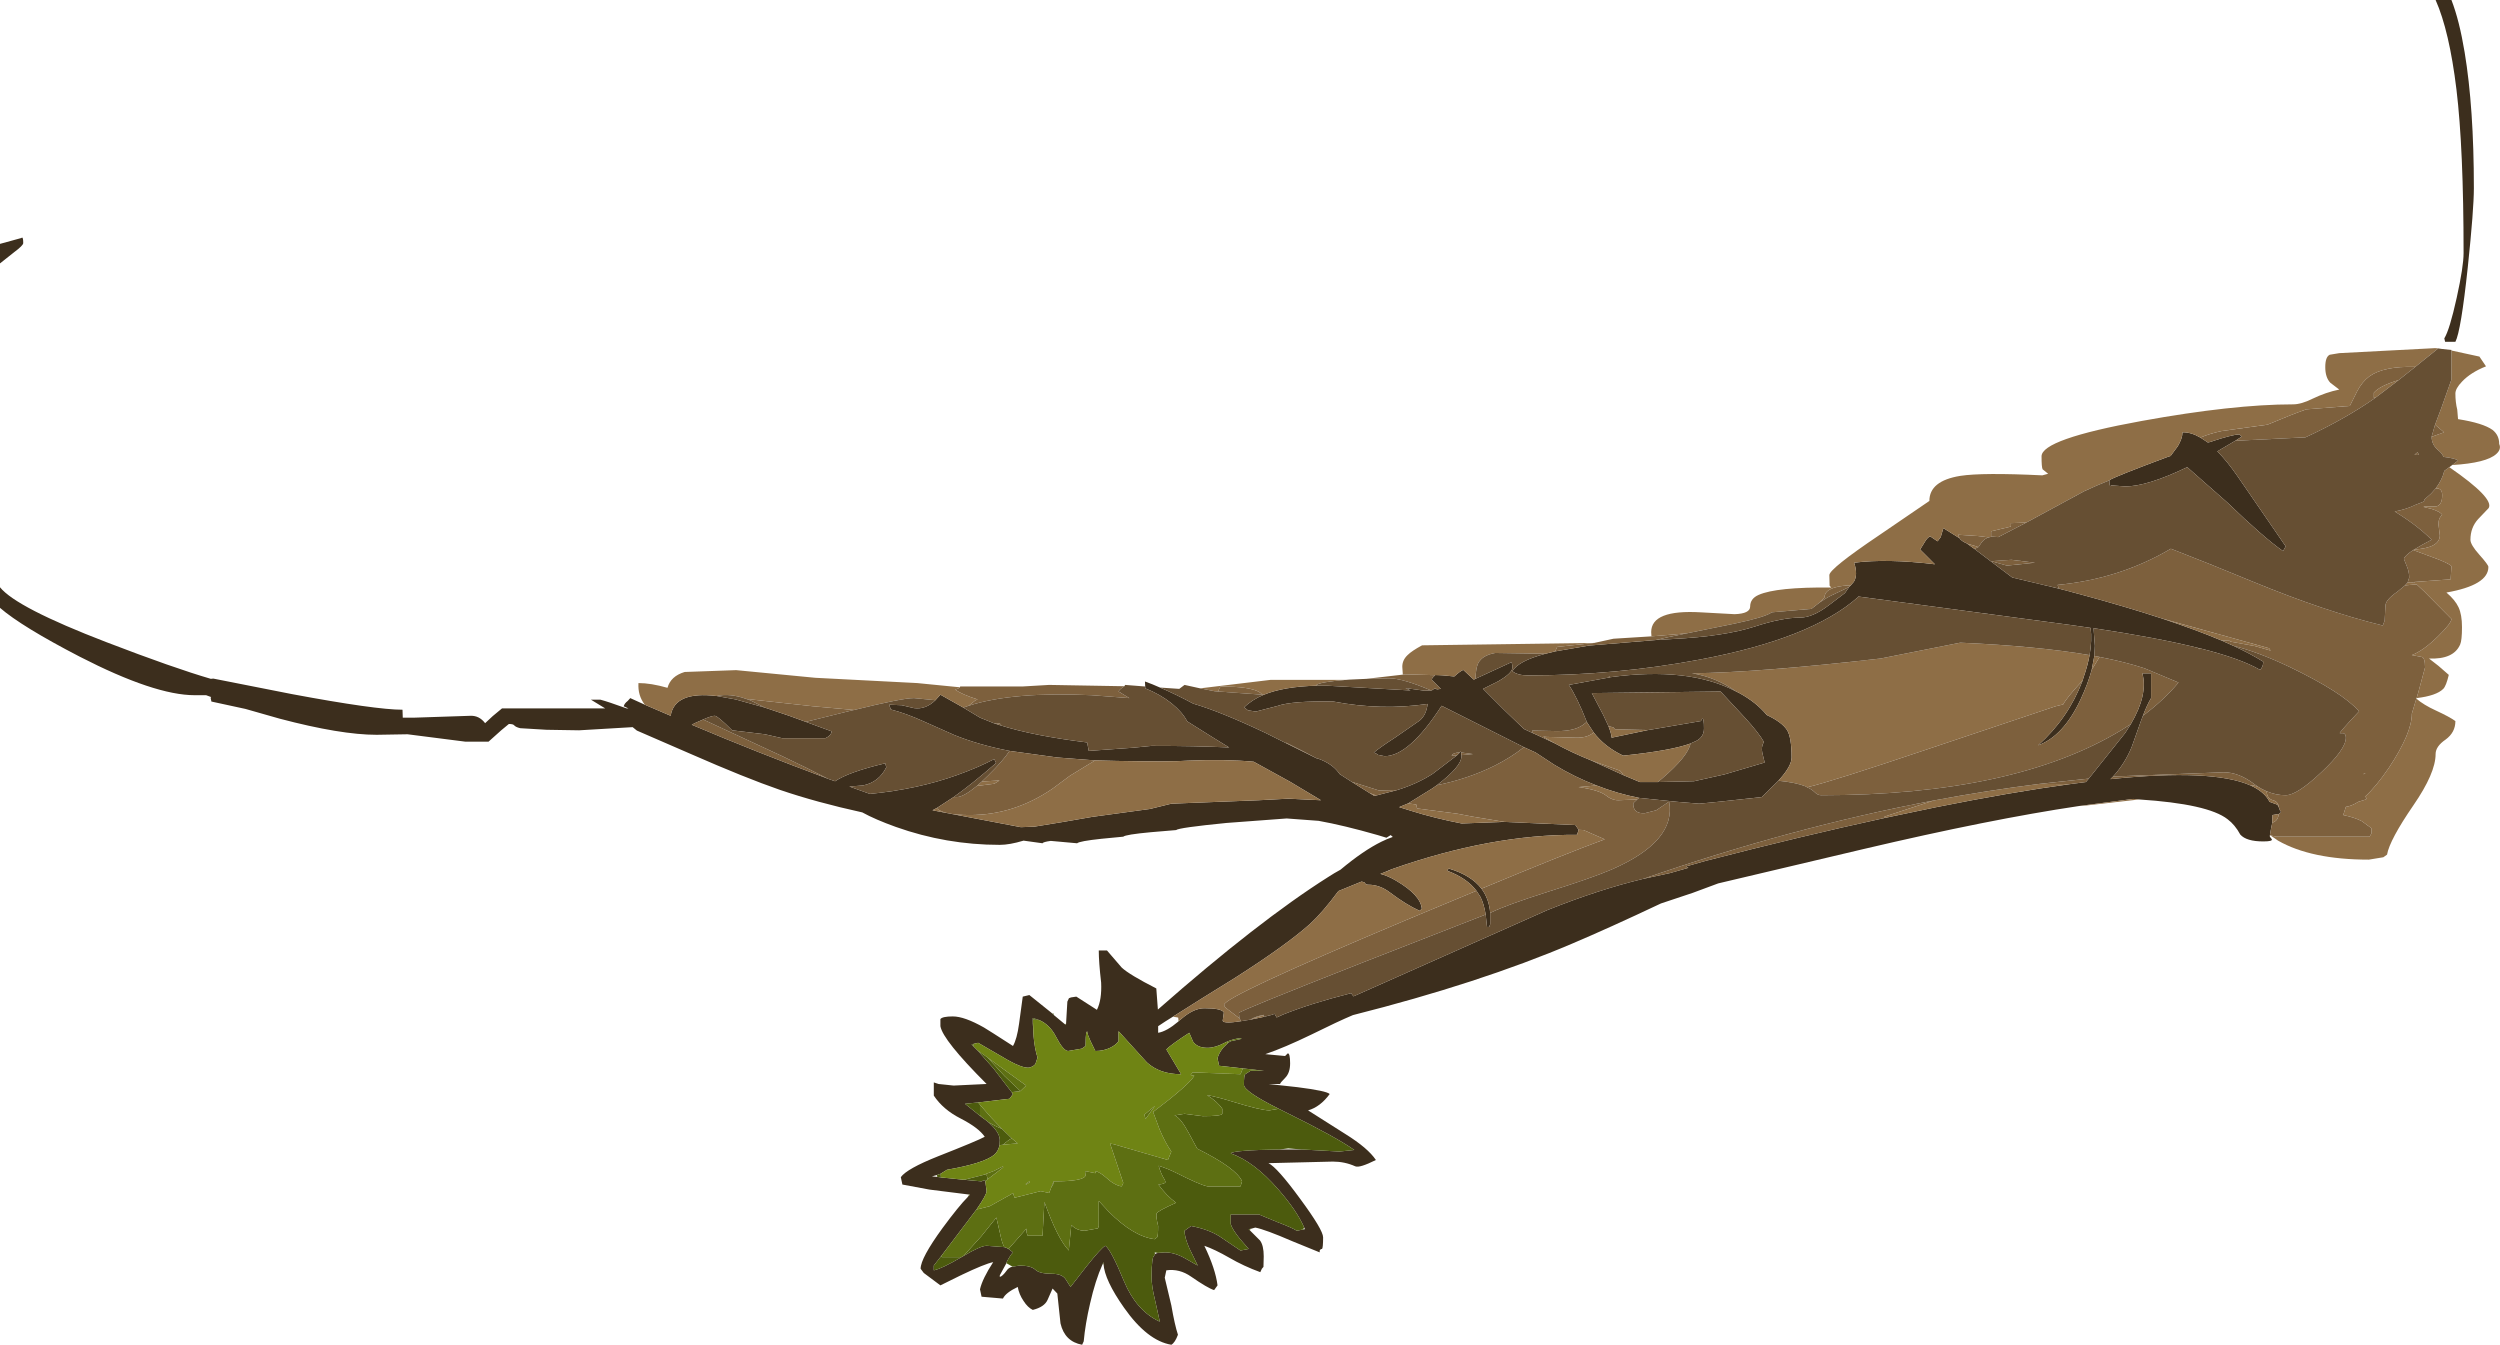 <?xml version="1.0" encoding="UTF-8" standalone="no"?>
<svg xmlns:ffdec="https://www.free-decompiler.com/flash" xmlns:xlink="http://www.w3.org/1999/xlink" ffdec:objectType="frame" height="254.75px" width="473.6px" xmlns="http://www.w3.org/2000/svg">
  <g transform="matrix(1.0, 0.0, 0.0, 1.0, 0.0, 0.0)">
    <use ffdec:characterId="1082" height="254.75" transform="matrix(1.0, 0.0, 0.0, 1.0, 0.0, 0.0)" width="473.6" xlink:href="#shape0"/>
  </g>
  <defs>
    <g id="shape0" transform="matrix(1.0, 0.0, 0.0, 1.0, 0.0, 0.0)">
      <path d="M464.4 0.0 Q465.9 3.85 466.9 9.9 468.65 20.45 468.65 35.65 468.65 39.65 467.5 50.6 466.2 62.75 465.15 64.75 L463.2 64.75 463.05 64.1 Q464.05 62.5 465.4 56.4 466.7 50.5 466.7 47.95 466.7 28.15 465.35 16.95 464.0 5.85 461.4 0.0 L464.4 0.0 M430.0 158.25 L430.0 158.5 430.35 158.95 Q430.65 159.4 428.75 159.4 425.55 159.4 424.4 158.1 423.4 156.25 422.0 155.2 418.3 152.3 405.25 151.45 L404.1 151.35 393.8 152.7 Q377.0 155.2 353.0 160.85 L325.5 167.35 320.65 169.15 314.65 171.15 Q304.7 175.85 297.85 178.75 280.25 186.25 256.3 192.3 253.55 193.45 248.4 196.0 243.35 198.45 239.7 199.7 L243.45 200.05 243.95 199.55 Q244.4 199.5 244.4 201.45 244.4 203.25 243.45 204.2 242.5 205.15 242.5 205.35 L240.3 205.35 245.75 205.95 Q251.3 206.65 251.9 207.25 250.1 209.7 247.8 210.35 L254.9 214.85 Q259.15 217.5 260.65 219.75 257.55 221.3 256.75 220.95 254.75 220.05 252.5 220.05 L240.3 220.35 Q241.95 221.15 246.3 227.1 250.65 233.0 250.65 234.4 250.65 236.35 250.45 236.6 250.15 236.6 250.0 236.9 L250.0 237.25 244.85 235.15 Q239.65 232.9 237.8 232.55 L237.1 232.75 236.55 232.85 236.85 233.15 238.7 235.0 Q239.4 235.95 239.4 238.0 L239.35 240.0 239.05 240.35 238.75 241.0 Q235.6 239.85 232.85 238.25 230.15 236.7 228.15 236.0 230.25 240.35 230.65 243.5 L230.0 244.4 Q228.75 244.0 225.65 241.85 223.45 240.3 220.95 240.65 L220.65 242.05 221.9 247.3 Q222.55 251.05 223.15 252.85 222.6 254.35 221.9 254.75 217.35 254.0 212.95 247.75 209.25 242.5 209.05 239.45 L209.05 239.1 208.85 239.55 Q207.5 242.55 206.5 246.95 205.6 250.8 205.3 254.1 L205.0 254.75 Q201.7 254.15 200.9 250.7 L200.3 245.05 199.4 244.1 198.45 246.25 Q197.85 247.6 195.65 248.15 194.7 247.7 193.9 246.45 193.05 245.2 192.8 243.8 190.5 244.9 190.0 246.0 L185.95 245.65 185.65 244.25 Q186.1 242.25 188.15 239.1 186.6 239.4 182.1 241.55 L182.0 241.6 178.15 243.5 175.0 241.15 174.4 240.35 Q174.4 238.35 178.55 232.65 181.65 228.45 183.3 226.8 L183.45 226.6 183.75 226.3 183.6 226.3 176.05 225.35 170.95 224.4 170.65 223.0 Q171.8 221.4 177.7 219.05 185.2 216.1 186.55 215.35 185.4 213.65 182.0 211.9 178.65 210.2 176.9 207.55 L176.9 205.05 177.8 205.35 180.65 205.65 186.9 205.35 Q178.6 197.05 178.15 194.4 L178.15 193.05 Q178.55 192.55 180.5 192.55 182.7 192.55 186.4 194.65 187.25 195.15 191.9 198.15 192.65 196.85 193.05 193.95 L193.75 188.8 195.0 188.5 199.05 191.75 199.35 192.0 199.65 192.3 201.7 194.0 201.9 194.1 201.95 194.0 202.2 189.75 202.5 189.1 202.9 188.95 203.9 188.8 207.8 191.3 Q208.75 189.4 208.6 186.15 208.15 182.25 208.15 180.05 L209.7 180.05 212.5 183.3 Q213.95 184.65 219.05 187.25 L219.35 191.25 Q238.4 174.5 251.6 166.15 252.75 165.4 253.95 164.75 258.25 161.15 261.7 159.45 262.7 158.95 263.85 158.55 L263.45 158.2 262.65 158.7 261.0 158.2 Q254.55 156.35 249.8 155.5 L243.75 155.05 232.35 155.9 Q223.25 156.8 222.8 157.25 L218.05 157.65 Q213.2 158.1 212.8 158.5 L208.65 158.9 Q204.45 159.35 204.05 159.75 L199.05 159.3 Q197.6 159.5 197.5 159.75 L193.9 159.25 Q191.25 160.05 189.4 160.05 179.25 160.05 169.7 156.65 165.8 155.25 163.35 153.9 154.7 152.0 147.8 149.65 141.15 147.35 130.9 142.85 L120.65 138.4 119.85 137.75 109.7 138.35 103.55 138.25 98.55 137.95 Q97.7 137.75 97.4 137.4 97.2 137.15 96.4 137.15 L94.95 138.35 92.55 140.5 88.15 140.5 77.2 139.1 71.35 139.2 Q64.55 139.2 53.0 136.15 L46.5 134.3 40.05 132.9 39.9 132.2 40.0 132.05 39.05 131.7 36.9 131.7 Q29.3 131.7 15.1 124.4 4.1 118.7 0.0 115.15 L0.0 111.25 Q3.1 115.1 20.15 121.65 32.9 126.55 39.95 128.6 L40.4 128.55 55.35 131.5 Q71.15 134.45 76.25 134.45 L76.3 135.95 77.05 135.95 78.6 135.95 89.15 135.6 Q90.8 135.55 91.9 137.0 L93.35 135.65 95.1 134.2 114.65 134.2 111.95 132.55 113.75 132.55 Q115.1 132.9 118.7 134.2 L119.05 134.2 118.15 133.8 Q118.3 133.25 118.9 132.8 L119.4 132.25 122.15 133.5 127.05 135.6 Q127.8 130.9 135.75 131.85 L139.35 132.5 144.9 134.05 149.5 135.6 152.65 136.75 157.55 138.55 Q157.45 139.35 156.35 139.85 L148.2 139.85 144.9 139.1 138.7 138.35 Q135.95 135.6 135.4 135.6 134.8 135.6 133.2 136.3 L131.6 137.0 131.05 137.3 Q143.6 142.6 156.4 147.35 L156.75 147.5 158.2 148.0 Q160.75 146.25 167.7 144.6 L167.9 145.35 Q166.5 148.2 163.45 148.8 L160.9 149.0 164.8 150.4 Q173.9 149.5 181.25 146.85 185.2 145.45 188.35 143.8 L188.7 144.55 Q184.05 148.6 180.65 151.0 L177.5 153.05 176.65 153.5 193.4 156.7 195.95 156.6 201.45 155.7 206.9 154.75 217.85 153.25 221.9 152.25 238.4 151.6 244.05 151.3 250.25 151.6 244.4 148.1 237.5 144.3 Q232.1 143.8 225.0 144.1 221.9 144.35 211.5 144.15 L207.45 144.05 200.3 143.5 191.25 142.25 Q185.35 141.1 180.8 139.25 L174.95 136.65 Q171.65 135.15 168.75 134.4 L168.45 133.5 170.85 133.6 173.15 134.15 Q175.35 134.45 177.2 132.65 L178.15 131.6 182.5 134.05 185.65 135.95 188.25 137.0 189.5 137.4 Q195.8 139.4 205.95 140.65 L206.25 142.25 214.65 141.65 218.15 141.3 Q226.55 141.3 232.85 141.6 L229.6 139.6 224.9 136.65 Q224.0 134.9 221.95 133.25 219.75 131.5 216.95 130.4 L216.95 130.05 216.9 129.1 Q218.3 129.6 219.75 130.25 222.8 131.55 226.05 133.3 231.2 134.8 239.75 138.85 L243.55 140.75 249.3 143.6 249.4 143.65 249.8 143.75 Q252.25 144.65 253.5 146.25 L253.8 146.65 256.05 148.1 257.8 149.2 259.4 150.2 260.3 150.75 260.7 150.7 264.75 149.65 Q268.55 148.45 271.4 146.6 L276.0 143.1 276.5 142.6 276.55 142.55 276.7 142.35 276.8 142.55 276.85 143.05 276.85 143.3 Q276.85 145.2 272.2 148.75 L271.35 149.35 266.75 152.2 265.05 152.9 267.3 153.6 Q271.75 155.0 276.9 156.0 L285.0 155.7 298.45 156.3 299.05 157.2 299.05 157.25 298.75 158.15 Q282.45 158.05 263.7 164.65 L263.2 164.85 262.5 165.15 261.5 165.55 Q262.9 165.9 264.5 166.85 269.1 169.55 269.35 172.15 L268.95 172.55 Q266.4 171.4 263.35 169.1 261.4 167.6 259.2 167.6 258.7 167.6 258.6 167.3 258.6 167.15 257.95 167.0 L253.55 168.8 Q250.55 172.85 248.15 175.05 243.6 179.1 233.95 185.25 226.9 189.6 222.2 192.6 220.65 193.55 219.4 194.4 L219.4 195.35 219.4 195.65 Q221.0 195.4 223.25 193.5 L223.4 193.35 223.7 193.1 Q226.1 191.0 228.15 191.0 231.4 191.0 231.85 191.8 L231.65 193.2 Q231.35 194.05 235.1 193.45 L236.95 193.15 239.35 192.65 240.95 192.25 241.45 192.05 241.85 192.75 243.05 192.2 Q248.4 190.05 255.95 188.15 L256.4 188.75 293.15 172.4 Q302.9 168.5 311.25 166.5 L316.35 165.4 319.85 164.4 319.35 164.15 323.05 163.1 Q341.2 158.4 357.05 154.95 L366.85 152.9 Q381.05 150.05 392.1 148.55 L395.15 148.15 395.7 147.5 402.6 138.85 403.65 137.2 Q406.95 131.6 405.85 127.55 L407.5 127.55 407.5 132.25 Q406.7 133.6 405.95 135.6 L405.5 136.8 403.85 141.45 Q402.55 144.65 400.3 147.1 L399.8 147.6 Q419.2 145.6 426.35 148.8 429.0 150.0 429.95 151.9 L431.45 152.45 431.75 153.05 431.9 153.5 Q432.2 153.75 432.05 153.95 L431.7 154.2 430.5 154.4 430.45 155.9 430.25 156.85 430.0 158.25 M350.6 110.9 L351.2 110.2 Q352.0 108.9 351.25 106.6 357.5 105.8 366.55 106.9 L363.75 104.1 364.8 102.4 Q365.2 101.8 365.65 101.6 L367.05 102.55 367.65 101.75 368.15 100.05 371.2 101.95 Q371.55 102.5 372.6 102.95 L374.05 104.0 378.75 107.55 381.2 109.4 390.0 111.5 393.95 112.55 Q402.65 114.9 409.5 117.15 416.0 119.3 420.75 121.3 L423.1 122.35 Q426.45 123.9 428.75 125.35 428.75 126.3 428.15 126.9 424.45 124.75 416.7 122.8 L416.45 122.75 Q408.6 120.8 396.6 119.0 L396.85 122.35 396.75 124.25 396.25 126.9 Q395.55 129.5 394.15 132.5 390.9 139.45 386.1 141.2 391.8 136.1 394.5 129.0 L394.75 128.2 Q395.5 126.05 395.85 124.1 396.35 121.3 396.05 118.95 L392.25 118.4 352.0 113.0 352.0 113.1 Q343.1 121.0 322.0 124.95 306.1 127.95 289.45 127.95 287.5 127.95 286.5 127.15 287.65 125.2 292.75 123.85 L294.6 123.4 301.0 122.3 313.65 121.25 316.95 121.05 Q326.65 120.55 332.4 118.7 337.6 117.0 341.0 117.0 343.35 117.0 346.4 114.7 L349.5 112.35 350.3 111.2 350.6 110.9 M399.6 91.0 L399.65 90.95 Q400.35 90.4 410.65 86.55 L411.3 86.35 411.25 86.3 412.55 84.55 Q413.45 83.05 413.45 81.9 415.05 81.85 416.85 82.9 L418.15 83.75 418.25 83.85 418.6 83.75 Q422.95 82.3 424.2 82.3 L424.7 82.7 423.45 83.5 420.05 85.5 Q421.9 87.35 423.9 90.25 L433.0 103.5 432.5 104.4 Q428.9 101.9 421.95 95.2 L414.35 88.5 Q406.75 92.15 402.6 92.15 L400.0 91.95 399.8 92.1 Q399.6 92.0 399.6 91.0 M336.9 147.9 L333.75 151.0 325.95 151.85 321.9 152.25 317.75 151.9 310.5 151.15 Q306.4 150.35 302.45 148.8 298.35 147.25 294.4 144.85 L290.9 142.55 288.7 141.55 288.4 141.4 273.1 133.7 Q266.95 143.25 262.3 143.25 L261.05 143.0 Q260.65 142.65 260.25 142.6 260.95 141.9 264.4 139.65 L268.95 136.5 Q270.2 135.45 270.45 133.35 261.75 134.65 252.6 132.9 244.75 132.75 241.95 133.75 L237.9 134.8 236.4 134.55 235.7 134.0 Q237.15 132.55 239.45 131.6 243.25 130.05 249.45 129.9 L251.45 129.9 267.2 130.8 266.25 130.35 269.9 130.85 271.1 130.8 271.3 130.75 Q271.6 130.5 271.95 130.4 L272.2 130.6 272.95 130.5 271.25 128.8 Q271.25 128.45 271.6 128.2 L271.9 127.85 273.45 127.95 275.5 128.15 Q276.6 127.15 277.2 126.9 L279.2 128.75 279.5 128.6 279.6 128.55 286.0 125.6 286.25 125.45 Q286.5 125.5 286.5 126.5 286.5 127.5 283.85 129.05 L280.95 130.5 284.9 134.45 288.7 138.1 290.3 138.85 291.2 139.25 294.6 140.85 Q297.7 142.55 301.3 144.0 L307.55 146.85 310.65 148.15 314.05 148.15 320.9 148.0 326.7 146.7 334.3 144.45 333.85 142.6 Q333.6 141.5 334.15 140.55 333.2 138.85 330.55 135.95 L325.95 131.0 301.55 131.3 303.75 135.5 304.7 137.55 Q305.3 139.1 305.3 139.75 L312.2 138.3 312.85 138.2 322.2 136.6 322.5 136.15 Q322.8 136.05 322.8 138.0 322.8 139.6 321.35 140.35 L320.25 140.85 Q316.6 142.2 307.5 143.15 304.0 141.5 301.9 138.75 L300.65 136.85 300.6 136.75 Q298.75 132.05 297.2 129.75 L304.8 128.35 305.0 128.3 Q319.85 126.25 328.9 131.0 L329.5 131.3 Q332.65 133.0 334.7 135.45 337.55 136.8 338.5 138.25 339.4 139.6 339.4 143.5 339.4 145.05 337.25 147.5 L336.9 147.9 M282.3 172.95 L282.3 173.7 282.3 175.1 282.1 175.6 281.7 175.6 281.45 173.25 Q281.1 171.15 280.45 169.9 L279.7 168.75 Q277.9 166.35 274.15 164.95 L274.35 164.65 274.5 164.55 Q278.7 165.8 280.65 168.35 282.1 170.3 282.3 172.95 M184.45 197.75 L184.05 197.85 184.4 198.2 185.15 198.95 188.2 202.4 191.65 206.9 191.9 207.25 191.25 208.15 185.3 208.85 182.8 209.1 186.05 211.7 186.75 212.2 187.25 212.6 Q189.4 214.5 189.4 216.0 L189.35 216.95 Q189.1 218.15 188.3 218.8 186.3 220.4 179.4 221.6 L178.2 222.35 177.5 222.6 176.55 222.85 177.55 222.95 178.25 223.05 182.65 223.5 185.95 223.8 186.45 223.55 186.65 223.75 186.9 225.65 Q186.9 226.35 185.0 229.1 L182.05 233.0 178.3 237.95 176.9 239.75 176.9 240.65 Q178.4 240.35 182.15 238.15 L182.2 238.1 182.5 237.95 Q185.75 236.0 186.9 236.0 L190.2 236.25 190.25 236.25 Q190.65 236.35 191.05 236.6 L191.9 237.25 Q191.35 237.8 190.65 239.2 L190.65 239.3 189.4 241.6 189.4 241.9 Q189.9 241.8 190.7 240.7 191.05 240.15 191.8 239.95 L193.15 239.75 Q195.3 239.75 196.15 240.55 196.95 241.3 199.25 241.3 201.15 241.3 201.85 242.3 L202.8 243.8 205.75 240.0 Q208.65 236.35 209.4 236.0 210.45 236.7 212.95 242.75 215.25 248.25 219.55 250.3 L219.7 250.35 219.7 250.3 218.8 246.25 Q218.15 243.65 218.15 241.9 218.15 239.95 218.3 238.85 L218.45 238.15 218.75 237.7 218.8 237.6 Q218.9 237.45 219.35 237.35 L220.65 237.25 Q222.5 237.25 224.45 238.35 L226.9 239.75 225.3 236.45 Q224.4 234.4 224.4 233.15 L225.65 232.25 Q228.95 232.9 231.0 234.2 L235.0 236.9 236.55 236.6 234.9 234.7 Q233.45 232.9 233.15 231.9 L233.15 230.05 238.45 230.05 241.95 231.5 Q244.95 232.65 245.65 233.15 L246.95 232.9 247.2 232.85 247.05 232.5 Q245.65 229.3 242.1 225.25 237.55 220.05 233.15 218.5 233.6 217.9 242.45 217.75 L243.2 217.75 246.5 217.75 253.75 218.15 256.55 217.85 Q253.2 215.45 243.25 210.55 L242.25 210.05 Q235.65 206.75 235.65 205.5 235.65 203.65 235.9 203.5 236.85 202.9 236.9 202.85 L239.6 202.85 239.7 202.85 239.45 202.85 235.45 202.4 230.95 201.9 230.65 200.5 Q230.85 199.55 231.75 198.45 L232.65 197.55 233.15 197.25 235.0 196.85 235.2 196.65 Q233.75 196.75 232.4 197.35 L232.0 197.55 Q230.2 198.5 228.75 198.5 226.8 198.5 226.0 197.3 L225.3 195.65 Q221.9 197.85 220.95 198.8 L223.75 203.5 Q219.7 203.5 217.25 201.25 L211.9 195.35 211.9 197.25 Q211.35 198.0 210.3 198.5 209.05 199.1 207.5 199.1 L206.6 197.25 Q206.0 195.95 205.95 195.4 L205.95 195.35 205.8 195.6 Q205.65 196.2 205.65 198.15 L204.95 198.65 202.35 199.1 Q201.45 199.1 200.05 196.4 198.9 194.15 196.9 193.25 L195.65 192.85 195.65 193.15 195.65 193.8 195.8 196.3 Q196.0 198.65 196.55 200.35 L196.15 201.55 Q195.85 202.0 195.0 202.25 193.6 202.45 189.95 200.25 L185.3 197.55 184.45 197.75 M4.0 45.1 L4.2 45.0 Q4.4 45.05 4.4 46.05 4.4 46.5 2.65 47.8 L0.0 49.9 0.0 46.2 4.0 45.1" fill="#3c2e1d" fill-rule="evenodd" stroke="none"/>
      <path d="M312.85 120.55 L312.8 119.75 Q312.8 115.45 322.2 116.0 L328.6 116.35 Q331.55 116.25 331.55 114.9 331.55 113.4 333.15 112.7 336.5 111.2 346.9 111.3 L346.6 110.95 346.55 108.95 Q346.55 107.75 356.05 101.35 L365.5 94.9 Q365.5 91.1 371.35 90.15 375.55 89.5 386.9 90.05 L388.0 89.75 386.95 88.9 Q386.75 88.5 386.75 86.45 386.75 83.2 405.7 79.75 423.05 76.6 434.4 76.6 435.95 76.6 438.05 75.55 440.65 74.3 443.15 73.8 L441.45 72.5 Q440.5 71.5 440.5 69.55 440.5 67.6 441.35 67.2 L443.15 66.9 461.3 65.95 461.9 66.0 457.55 69.5 Q451.55 69.35 448.85 71.3 447.5 72.3 446.55 74.1 L445.15 76.9 436.9 77.55 Q434.3 78.45 429.55 80.45 L420.9 81.65 Q418.55 82.15 416.85 82.9 415.05 81.85 413.45 81.9 413.45 83.05 412.55 84.55 L411.25 86.3 411.3 86.35 410.65 86.55 Q400.35 90.4 399.65 90.95 L399.6 91.0 Q397.2 91.95 394.85 93.05 L383.95 98.95 383.75 99.0 380.95 99.1 380.95 99.75 377.2 100.65 377.2 101.7 376.75 101.8 374.75 101.55 370.95 101.3 371.2 101.95 368.15 100.05 367.65 101.75 367.05 102.55 365.65 101.6 Q365.2 101.8 364.8 102.4 L363.75 104.1 366.55 106.9 Q357.5 105.8 351.25 106.6 352.0 108.9 351.2 110.2 L350.6 110.9 350.1 110.9 Q345.65 111.2 345.65 113.15 L344.7 114.15 343.15 115.35 335.65 116.0 Q334.45 116.9 328.55 118.15 L319.45 120.0 318.7 120.05 312.85 120.55 M464.4 66.4 L469.7 67.55 470.95 69.4 Q468.05 70.55 466.4 72.3 465.15 73.6 465.15 74.55 465.15 76.2 465.5 77.6 L465.65 79.4 Q470.4 80.15 472.2 81.45 473.45 82.45 473.45 84.1 473.9 85.1 472.9 86.0 471.05 87.7 464.55 88.1 L465.65 87.25 Q465.25 86.85 462.9 86.55 462.6 85.85 461.9 85.3 460.65 84.25 460.65 82.75 L463.0 81.9 461.3 80.45 462.45 77.4 464.4 71.9 464.4 66.4 M464.0 88.5 Q472.55 94.4 471.45 96.25 L469.45 98.35 Q468.0 99.95 468.0 102.25 468.0 103.2 469.7 105.1 471.4 107.0 471.4 107.4 471.4 110.85 463.45 112.25 465.1 113.65 465.75 115.05 466.4 116.45 466.4 118.8 466.4 121.3 466.05 122.1 464.8 124.95 460.15 124.75 L461.95 126.15 463.9 127.85 Q463.4 129.95 462.85 130.5 461.55 131.8 457.8 132.25 L458.15 131.05 459.4 126.45 Q459.4 124.55 458.75 124.45 L456.9 124.1 Q459.1 123.25 461.85 120.55 464.4 118.05 464.4 117.25 L459.25 112.05 457.8 110.7 455.6 110.9 456.1 110.35 456.75 110.3 457.55 110.45 457.35 110.25 464.25 109.75 464.4 107.25 Q463.8 106.65 461.2 105.7 L457.15 104.2 457.35 104.1 Q462.15 103.8 462.2 101.45 L461.95 99.4 Q461.9 98.15 462.65 97.55 462.35 96.95 460.6 96.4 L459.15 96.05 459.2 95.95 461.45 95.95 Q462.65 95.75 462.65 93.8 462.65 92.4 461.4 92.55 462.65 90.9 463.05 89.2 L464.0 88.5 M457.75 132.35 Q459.15 133.55 461.45 134.6 464.05 135.8 465.15 136.6 465.15 138.75 463.3 140.1 461.4 141.4 461.4 142.85 461.4 146.45 457.2 152.55 452.7 159.1 452.2 161.9 L451.5 162.4 448.75 162.85 Q437.85 162.85 431.55 159.25 L430.1 158.25 431.25 158.5 448.9 158.5 449.25 157.85 449.25 156.9 447.4 155.55 Q446.05 154.85 443.9 154.4 L444.4 152.85 Q445.5 152.7 446.75 151.9 L448.2 151.45 Q448.4 151.25 448.15 151.0 L448.0 150.95 Q450.1 149.05 452.55 145.45 456.9 138.9 456.9 135.2 L457.75 132.35 M405.25 151.45 L395.2 152.6 393.8 152.7 404.1 151.35 405.25 151.45 M122.15 133.5 Q120.8 131.75 120.95 129.4 123.3 129.4 126.45 130.3 127.05 128.1 129.7 127.3 L139.45 126.95 154.45 128.4 173.75 129.4 181.85 130.2 Q181.7 130.4 180.95 130.65 182.2 131.55 185.2 132.5 L184.75 132.7 183.5 133.7 182.5 134.05 178.15 131.6 177.2 132.65 173.15 132.25 Q170.9 132.25 161.8 134.5 L154.05 133.8 141.35 132.4 Q138.3 131.3 135.75 131.85 127.8 130.9 127.05 135.6 L122.15 133.5 M227.35 130.4 L240.65 128.8 254.9 128.8 Q250.15 129.2 249.4 129.75 L249.45 129.9 Q243.25 130.05 239.45 131.6 L239.15 131.6 238.7 131.2 Q237.0 130.05 231.25 130.05 230.9 130.45 230.8 131.0 L230.1 130.95 227.35 130.4 M265.75 127.8 L265.65 126.3 Q265.65 125.05 266.65 124.1 267.45 123.3 269.4 122.25 L302.0 121.8 295.0 122.55 294.6 123.4 292.75 123.85 283.25 123.7 Q280.75 124.15 280.0 125.7 279.6 126.6 279.5 128.6 L279.2 128.75 277.2 126.9 Q276.6 127.15 275.5 128.15 L273.45 127.95 266.3 127.75 265.75 127.8 M450.0 75.35 L449.7 75.35 449.7 74.4 Q450.8 73.1 454.4 72.0 L452.5 73.45 450.0 75.35 M374.05 104.0 L372.6 102.95 372.7 103.0 374.4 103.5 374.75 103.65 374.05 104.0 M420.75 121.3 Q416.0 119.3 409.5 117.15 L429.85 122.8 430.15 123.25 427.2 122.4 422.55 121.55 422.2 121.3 421.2 121.35 420.75 121.3 M395.85 124.1 Q395.5 126.05 394.75 128.2 L394.5 129.0 394.4 129.05 Q391.45 132.25 390.85 133.45 L389.4 133.8 364.35 142.2 Q347.3 147.95 342.35 149.15 L342.0 148.95 Q340.25 148.25 336.9 147.9 L337.25 147.5 Q339.4 145.05 339.4 143.5 339.4 139.6 338.5 138.25 337.55 136.8 334.7 135.45 332.65 133.0 329.5 131.3 L328.9 131.0 Q325.1 128.3 320.55 127.55 333.25 127.4 356.25 124.75 L371.35 121.75 Q385.9 122.4 395.85 124.1 M396.25 126.9 L396.75 124.25 397.75 124.45 396.25 126.9 M427.7 149.0 Q428.55 149.55 429.4 149.9 429.45 151.3 430.6 151.6 431.6 151.85 431.75 153.05 L431.45 152.45 429.95 151.9 Q429.0 150.0 426.35 148.8 L426.9 148.8 427.7 149.0 M392.1 148.55 Q381.05 150.05 366.85 152.9 L357.05 154.95 357.0 154.7 366.3 151.65 Q376.4 149.75 386.35 148.5 L392.1 148.55 M239.35 192.65 L236.95 193.15 237.05 193.05 239.4 192.3 239.35 192.65 M235.1 193.45 Q231.35 194.05 231.65 193.2 L231.85 191.8 Q231.4 191.0 228.15 191.0 226.1 191.0 223.7 193.1 L223.4 193.35 223.25 193.35 223.25 193.3 223.2 192.8 223.1 192.75 222.2 192.6 Q226.9 189.6 233.95 185.25 243.6 179.1 248.15 175.05 250.55 172.85 253.55 168.8 L257.95 167.0 Q258.6 167.15 258.6 167.3 258.7 167.6 259.2 167.6 261.4 167.6 263.35 169.1 266.4 171.4 268.95 172.55 L269.35 172.15 Q269.1 169.55 264.5 166.85 262.9 165.9 261.5 165.55 L262.5 165.15 263.2 164.9 263.2 164.85 263.7 164.65 Q282.45 158.05 298.75 158.15 L299.05 157.25 299.05 157.2 300.0 157.25 304.0 159.0 Q296.5 161.75 280.65 168.35 278.7 165.8 274.5 164.55 L274.35 164.65 274.15 164.95 Q277.9 166.35 279.7 168.75 L266.25 174.35 Q231.9 188.8 231.9 190.35 231.9 190.7 232.5 191.15 L234.8 192.9 235.1 193.45 M285.0 155.7 L276.9 156.0 Q271.75 155.0 267.3 153.6 L265.05 152.9 266.75 152.2 268.3 152.4 268.45 153.15 276.1 154.15 278.95 154.7 285.0 155.7 M260.7 150.7 L260.3 150.75 259.4 150.2 260.7 150.7 M310.5 151.15 L310.15 151.45 306.55 151.6 Q305.35 151.6 304.25 150.7 302.9 149.65 299.05 149.1 L302.45 148.8 Q306.4 150.35 310.5 151.15 M304.8 128.35 L304.75 128.2 305.0 128.2 305.0 128.3 304.8 128.35 M304.7 137.55 L305.65 137.8 305.95 138.15 312.2 138.3 305.3 139.75 Q305.3 139.1 304.7 137.55 M320.25 140.85 Q319.8 143.25 314.85 147.5 L314.05 148.15 310.65 148.15 307.55 146.85 307.35 146.55 306.9 146.0 301.3 144.0 Q297.7 142.55 294.6 140.85 L292.35 139.55 293.05 139.6 298.75 139.75 Q300.8 139.75 301.9 138.75 304.0 141.5 307.5 143.15 316.6 142.2 320.25 140.85 M448.15 146.6 L447.7 146.65 Q447.8 146.55 447.95 146.55 L448.15 146.6 M430.45 155.9 L430.5 154.4 431.7 154.2 Q431.55 155.4 430.7 155.75 L430.45 155.9 M177.5 153.05 L177.5 153.15 Q178.75 154.4 183.75 154.4 192.1 154.4 199.4 149.4 L202.7 146.95 207.45 144.05 211.5 144.15 Q221.9 144.35 225.0 144.1 232.1 143.8 237.5 144.3 L244.4 148.1 250.25 151.6 244.05 151.3 238.4 151.6 221.9 152.25 217.85 153.25 206.9 154.75 201.45 155.7 195.95 156.6 193.4 156.7 176.65 153.5 177.5 153.05 M186.0 148.05 L189.35 147.85 188.4 148.45 188.15 148.5 185.05 148.9 186.0 148.05 M156.5 147.35 L156.75 147.5 156.4 147.35 156.5 147.35" fill="#8e6e46" fill-rule="evenodd" stroke="none"/>
      <path d="M457.8 132.25 L457.75 132.35 456.9 135.2 Q456.9 138.9 452.55 145.45 450.1 149.05 448.0 150.95 L448.15 151.0 Q448.4 151.25 448.2 151.45 L446.75 151.9 Q445.5 152.7 444.4 152.85 L443.9 154.4 Q446.05 154.85 447.4 155.55 L449.25 156.9 449.25 157.85 448.9 158.5 431.25 158.5 430.1 158.25 430.0 158.25 430.25 156.85 430.45 155.9 430.7 155.75 Q431.55 155.4 431.7 154.2 L432.05 153.95 Q432.2 153.75 431.9 153.5 L431.75 153.05 Q431.6 151.85 430.6 151.6 429.45 151.3 429.4 149.9 431.15 150.65 433.0 150.65 435.15 150.65 439.75 146.3 444.4 141.95 444.4 139.75 444.4 139.0 443.9 138.9 L443.25 138.9 Q443.1 138.8 446.9 134.75 443.75 131.15 433.65 126.3 427.5 123.4 423.1 122.35 L420.75 121.3 421.2 121.35 422.2 121.3 422.55 121.55 427.2 122.4 430.15 123.25 429.85 122.8 409.5 117.15 Q402.65 114.9 393.95 112.55 L390.0 111.5 389.8 110.8 Q401.5 109.7 411.25 103.95 418.1 106.6 426.8 110.2 440.5 115.85 451.4 118.5 L451.75 117.55 451.9 114.75 Q451.9 113.65 454.15 112.1 L455.6 110.9 457.8 110.7 459.25 112.05 464.4 117.25 Q464.4 118.05 461.85 120.55 459.1 123.25 456.9 124.1 L458.75 124.45 Q459.4 124.55 459.4 126.45 L458.15 131.05 457.8 132.25 M181.85 130.2 L181.9 130.05 193.65 130.05 198.75 129.75 213.0 130.0 212.65 130.25 Q212.05 130.65 211.9 131.0 L213.95 132.25 206.8 131.7 Q191.9 131.0 183.5 133.7 L184.75 132.7 185.2 132.5 Q182.2 131.55 180.95 130.65 181.7 130.4 181.85 130.2 M258.85 128.6 L265.75 127.8 266.3 127.75 273.45 127.95 271.9 127.85 271.6 128.2 Q271.25 128.45 271.25 128.8 L272.95 130.5 272.2 130.6 271.95 130.4 Q271.6 130.5 271.3 130.75 L271.1 130.8 Q265.75 128.5 263.15 128.5 L258.85 128.6 M302.0 121.8 L305.65 121.0 312.85 120.55 318.7 120.05 319.45 120.0 316.05 120.7 313.65 121.25 301.0 122.3 294.6 123.4 295.0 122.55 302.0 121.8 M344.7 114.15 L345.65 113.15 Q345.65 111.2 350.1 110.9 L350.6 110.9 350.3 111.2 347.05 112.75 Q346.0 113.25 344.7 114.15 M371.2 101.95 L370.95 101.3 374.75 101.55 376.75 101.8 Q376.0 102.0 375.4 102.75 L374.8 103.65 374.75 103.65 374.4 103.5 372.7 103.0 372.6 102.95 Q371.55 102.5 371.2 101.95 M377.2 101.7 L377.2 100.65 380.95 99.75 380.95 99.1 383.75 99.0 383.95 98.95 378.55 101.75 377.3 101.65 377.2 101.7 M416.85 82.9 Q418.55 82.15 420.9 81.65 L429.55 80.45 Q434.3 78.45 436.9 77.55 L445.15 76.9 446.55 74.1 Q447.5 72.3 448.85 71.3 451.55 69.35 457.55 69.5 L454.4 72.0 Q450.8 73.1 449.7 74.4 L449.7 75.35 450.0 75.35 Q444.4 79.3 436.75 82.85 L423.45 83.5 424.7 82.7 424.2 82.3 Q422.95 82.3 418.6 83.75 L418.15 83.75 416.85 82.9 M460.65 82.75 L460.65 82.7 461.3 80.45 463.0 81.9 460.65 82.75 M457.4 86.15 L458.0 85.65 458.15 86.0 458.15 86.2 457.4 86.15 M461.4 92.55 Q462.65 92.4 462.65 93.8 462.65 95.75 461.45 95.95 L459.2 95.95 459.15 96.05 460.6 96.4 Q462.35 96.95 462.65 97.55 461.9 98.15 461.95 99.4 L462.2 101.45 Q462.15 103.8 457.35 104.1 458.6 103.3 460.65 102.25 457.9 99.5 453.65 96.9 455.8 96.5 457.55 95.65 L458.45 95.3 Q459.3 95.0 459.4 94.75 L459.25 94.65 460.55 93.5 461.4 92.55 M457.15 104.2 L461.2 105.7 Q463.8 106.65 464.4 107.25 L464.25 109.75 457.35 110.25 457.55 110.45 456.75 110.3 456.1 110.35 456.4 109.4 Q456.4 108.25 455.9 107.15 L455.4 105.9 Q455.45 105.35 457.15 104.2 M416.45 122.75 L416.7 122.8 416.6 123.0 416.45 122.75 M394.5 129.0 Q391.8 136.1 386.1 141.2 390.9 139.45 394.15 132.5 395.55 129.5 396.25 126.9 L397.75 124.45 Q402.6 125.4 406.25 126.6 L412.7 129.3 Q409.9 132.65 405.95 135.6 406.7 133.6 407.5 132.25 L407.5 127.55 405.85 127.55 Q406.95 131.6 403.65 137.2 L401.9 138.3 Q381.5 150.65 345.0 150.65 344.35 150.65 343.8 150.1 343.2 149.5 342.35 149.15 347.3 147.95 364.35 142.2 L389.4 133.8 390.85 133.45 Q391.45 132.25 394.4 129.05 L394.5 129.0 M400.3 147.1 L421.25 146.3 Q424.1 146.3 427.0 148.5 L427.7 149.0 426.9 148.8 426.35 148.8 Q419.2 145.6 399.8 147.6 L400.3 147.1 M380.2 107.15 L377.2 106.3 381.05 106.05 385.5 106.6 380.2 107.15 M395.7 147.5 L395.15 148.15 392.1 148.55 386.35 148.5 395.7 147.5 M357.05 154.95 Q341.2 158.4 323.05 163.1 L319.35 164.15 319.85 164.4 316.35 165.4 311.25 166.5 Q339.55 156.7 366.3 151.65 L357.0 154.7 357.05 154.95 M299.05 157.2 L298.45 156.3 285.0 155.7 278.95 154.7 276.1 154.15 268.45 153.15 268.3 152.4 266.75 152.2 271.35 149.35 272.2 148.75 Q278.1 147.55 283.15 145.05 286.3 143.45 288.55 141.65 L288.7 141.55 290.9 142.55 294.4 144.85 Q298.35 147.25 302.45 148.8 L299.05 149.1 Q302.9 149.65 304.25 150.7 305.35 151.6 306.55 151.6 L310.15 151.45 Q309.4 152.1 309.4 152.25 309.4 154.2 311.6 154.05 L313.75 153.5 316.2 151.85 Q317.6 159.35 305.35 164.7 301.65 166.3 293.2 168.95 285.35 171.45 282.5 172.85 L282.3 172.95 Q282.1 170.3 280.65 168.35 296.5 161.75 304.0 159.0 L300.0 157.25 299.05 157.2 M276.85 143.05 L276.8 142.55 279.05 142.85 276.85 143.05 M276.55 142.55 L276.5 142.6 276.0 143.1 275.0 143.15 Q275.3 142.55 276.55 142.55 M264.75 149.65 L260.7 150.7 259.4 150.2 257.8 149.2 256.05 148.1 261.25 149.75 264.75 149.65 M249.4 143.65 L249.3 143.6 243.55 140.75 243.65 140.7 246.85 142.3 249.4 143.65 M281.45 173.25 L258.25 182.3 Q234.7 191.55 234.7 191.9 L234.8 192.9 232.5 191.15 Q231.9 190.7 231.9 190.35 231.9 188.8 266.25 174.35 L279.7 168.75 280.45 169.9 Q281.1 171.15 281.45 173.25 M290.3 138.85 L290.25 138.4 295.0 138.5 Q298.65 138.5 300.3 137.0 L300.6 136.75 300.65 136.85 301.9 138.75 Q300.8 139.75 298.75 139.75 L293.05 139.6 292.35 139.55 294.6 140.85 291.2 139.25 290.3 138.85 M307.55 146.85 L301.3 144.0 306.9 146.0 307.35 146.55 307.55 146.85 M448.15 146.6 L447.95 146.55 Q447.8 146.55 447.7 146.65 L448.15 146.6 M188.25 137.0 L189.45 137.05 189.5 137.4 188.25 137.0 M207.45 144.05 L202.7 146.95 199.4 149.4 Q192.1 154.4 183.75 154.4 178.75 154.4 177.5 153.15 L177.5 153.05 180.65 151.0 181.25 151.0 Q182.5 151.0 185.05 148.9 L188.15 148.5 188.4 148.45 189.35 147.85 186.0 148.05 187.15 146.95 Q190.05 144.1 191.25 142.25 L200.3 143.5 207.45 144.05 M239.15 131.6 L230.8 131.0 Q230.9 130.45 231.25 130.05 237.0 130.05 238.7 131.2 L239.15 131.6 M161.8 134.5 L161.3 134.6 152.65 136.75 149.5 135.6 144.9 134.05 142.2 132.7 141.35 132.4 154.05 133.8 161.8 134.5 M133.2 136.3 L148.3 143.3 Q153.25 145.65 156.5 147.35 L156.4 147.35 Q143.6 142.6 131.05 137.3 L131.6 137.0 133.2 136.3 M237.05 193.05 Q237.9 192.55 239.4 192.25 L239.4 192.3 237.05 193.05" fill="#7d603d" fill-rule="evenodd" stroke="none"/>
      <path d="M461.9 66.0 L462.55 66.1 464.4 66.3 464.4 66.4 464.4 71.9 462.45 77.4 461.3 80.45 460.65 82.7 460.65 82.75 Q460.65 84.25 461.9 85.3 462.6 85.85 462.9 86.55 465.25 86.85 465.65 87.25 L464.55 88.1 464.0 88.5 463.05 89.2 Q462.65 90.9 461.4 92.55 L460.55 93.5 459.25 94.65 459.4 94.75 Q459.3 95.0 458.45 95.3 L457.55 95.65 Q455.8 96.5 453.65 96.9 457.9 99.5 460.65 102.25 458.6 103.3 457.35 104.1 L457.15 104.2 Q455.45 105.35 455.4 105.9 L455.9 107.15 Q456.4 108.25 456.4 109.4 L456.1 110.35 455.6 110.9 454.15 112.1 Q451.9 113.65 451.9 114.75 L451.75 117.55 451.4 118.5 Q440.5 115.85 426.8 110.2 418.1 106.6 411.25 103.95 401.5 109.7 389.8 110.8 L390.0 111.5 381.2 109.4 378.75 107.55 374.05 104.0 374.75 103.65 374.8 103.65 375.4 102.75 Q376.0 102.0 376.75 101.8 L377.2 101.7 377.3 101.65 378.55 101.75 383.95 98.95 394.85 93.05 Q397.2 91.95 399.6 91.0 399.6 92.0 399.8 92.1 L400.0 91.95 402.6 92.15 Q406.75 92.15 414.35 88.5 L421.95 95.2 Q428.9 101.9 432.5 104.4 L433.0 103.5 423.9 90.25 Q421.9 87.35 420.05 85.5 L423.45 83.5 436.75 82.85 Q444.4 79.3 450.0 75.35 L452.5 73.45 454.4 72.0 457.55 69.5 461.9 66.0 M213.0 130.0 L213.15 129.75 216.95 130.05 216.95 130.4 Q219.75 131.5 221.95 133.25 224.0 134.9 224.9 136.65 L229.6 139.6 232.85 141.6 Q226.55 141.3 218.15 141.3 L214.65 141.65 206.25 142.25 205.95 140.65 Q195.8 139.4 189.5 137.4 L189.45 137.05 188.25 137.0 185.65 135.95 182.5 134.05 183.5 133.7 Q191.9 131.0 206.8 131.7 L213.95 132.25 211.9 131.0 Q212.05 130.65 212.65 130.25 L213.0 130.0 M219.75 130.25 L223.4 130.5 224.4 129.75 227.35 130.4 230.1 130.95 230.8 131.0 239.15 131.6 239.45 131.6 Q237.15 132.55 235.7 134.0 L236.4 134.55 237.9 134.8 241.95 133.75 Q244.75 132.75 252.6 132.9 261.75 134.65 270.45 133.35 270.2 135.45 268.95 136.5 L264.4 139.65 Q260.95 141.9 260.25 142.6 260.65 142.65 261.05 143.0 L262.3 143.25 Q266.95 143.25 273.1 133.7 L288.4 141.4 288.7 141.55 288.55 141.65 Q286.3 143.45 283.15 145.05 278.1 147.55 272.2 148.75 276.85 145.2 276.85 143.3 L276.85 143.05 279.05 142.85 276.8 142.55 276.7 142.35 276.55 142.55 Q275.3 142.55 275.0 143.15 L276.0 143.1 271.4 146.6 Q268.55 148.45 264.75 149.65 L261.25 149.75 256.05 148.1 253.8 146.65 253.5 146.25 Q252.25 144.65 249.8 143.75 L249.4 143.65 246.85 142.3 243.65 140.7 243.55 140.75 239.75 138.85 Q231.2 134.8 226.05 133.3 222.8 131.55 219.75 130.25 M254.9 128.8 L255.55 128.75 258.85 128.6 263.15 128.5 Q265.75 128.5 271.1 130.8 L269.9 130.85 266.25 130.35 267.2 130.8 251.45 129.9 249.45 129.9 249.4 129.75 Q250.15 129.2 254.9 128.8 M319.45 120.0 L328.55 118.15 Q334.45 116.9 335.65 116.0 L343.15 115.35 344.7 114.15 Q346.0 113.25 347.05 112.75 L350.3 111.2 349.5 112.35 346.4 114.7 Q343.35 117.0 341.0 117.0 337.6 117.0 332.4 118.7 326.65 120.55 316.95 121.05 L313.65 121.25 316.05 120.7 319.45 120.0 M418.6 83.75 L418.25 83.85 418.15 83.75 418.6 83.75 M457.4 86.15 L458.15 86.2 458.15 86.0 458.0 85.65 457.4 86.15 M396.75 124.25 L396.85 122.35 396.6 119.0 Q408.6 120.8 416.45 122.75 L416.6 123.0 416.7 122.8 Q424.45 124.75 428.15 126.9 428.75 126.3 428.75 125.35 426.45 123.9 423.1 122.35 427.5 123.4 433.65 126.3 443.75 131.15 446.9 134.75 443.1 138.8 443.25 138.9 L443.9 138.9 Q444.4 139.0 444.4 139.75 444.4 141.95 439.75 146.3 435.15 150.65 433.0 150.65 431.15 150.65 429.4 149.9 428.55 149.55 427.7 149.0 L427.0 148.5 Q424.1 146.3 421.25 146.3 L400.3 147.1 Q402.55 144.65 403.85 141.45 L405.5 136.8 405.95 135.6 Q409.9 132.65 412.7 129.3 L406.25 126.6 Q402.6 125.4 397.75 124.45 L396.75 124.25 M292.75 123.85 Q287.65 125.2 286.5 127.15 287.5 127.95 289.45 127.95 306.1 127.95 322.0 124.95 343.1 121.0 352.0 113.1 L352.0 113.0 392.25 118.4 396.05 118.95 Q396.35 121.3 395.85 124.1 385.9 122.4 371.35 121.75 L356.25 124.75 Q333.25 127.4 320.55 127.55 325.1 128.3 328.9 131.0 319.85 126.25 305.0 128.3 L305.0 128.2 304.75 128.2 304.8 128.35 297.2 129.75 Q298.75 132.05 300.6 136.75 L300.3 137.0 Q298.65 138.5 295.0 138.5 L290.25 138.4 290.3 138.85 288.7 138.1 284.9 134.45 280.95 130.5 283.85 129.05 Q286.5 127.5 286.5 126.5 286.5 125.5 286.25 125.45 L286.0 125.6 279.6 128.55 279.5 128.6 Q279.6 126.6 280.0 125.7 280.75 124.15 283.25 123.7 L292.75 123.85 M380.2 107.15 L385.5 106.6 381.05 106.05 377.2 106.3 380.2 107.15 M311.25 166.5 Q302.9 168.5 293.15 172.4 L256.4 188.75 255.95 188.15 Q248.4 190.05 243.05 192.2 L241.85 192.75 241.45 192.05 240.95 192.25 239.35 192.65 239.4 192.3 239.4 192.25 Q237.9 192.55 237.05 193.05 L236.95 193.15 235.1 193.45 234.8 192.9 234.7 191.9 Q234.7 191.55 258.25 182.3 L281.45 173.25 281.7 175.6 282.1 175.6 282.3 175.1 282.3 173.7 282.3 172.95 282.5 172.85 Q285.35 171.45 293.2 168.95 301.65 166.3 305.35 164.7 317.6 159.35 316.2 151.85 L313.75 153.5 311.6 154.05 Q309.4 154.2 309.4 152.25 309.4 152.1 310.15 151.45 L310.5 151.15 317.75 151.9 321.9 152.25 325.95 151.85 333.75 151.0 336.9 147.9 Q340.25 148.25 342.0 148.95 L342.35 149.15 Q343.2 149.5 343.8 150.1 344.35 150.65 345.0 150.65 381.5 150.65 401.9 138.3 L403.65 137.2 402.6 138.85 395.7 147.5 386.35 148.5 Q376.4 149.75 366.3 151.65 339.55 156.7 311.25 166.5 M304.7 137.55 L303.75 135.5 301.55 131.3 325.95 131.0 330.55 135.95 Q333.2 138.85 334.15 140.55 333.6 141.5 333.85 142.6 L334.3 144.45 326.7 146.7 320.9 148.0 314.05 148.15 314.85 147.5 Q319.8 143.25 320.25 140.85 L321.35 140.35 Q322.8 139.6 322.8 138.0 322.8 136.05 322.5 136.15 L322.2 136.6 312.85 138.2 312.2 138.3 305.95 138.15 305.65 137.8 304.7 137.55 M191.25 142.25 Q190.05 144.1 187.15 146.95 L186.0 148.05 185.05 148.9 Q182.5 151.0 181.25 151.0 L180.65 151.0 Q184.05 148.6 188.7 144.55 L188.35 143.8 Q185.2 145.45 181.25 146.85 173.9 149.5 164.8 150.4 L160.9 149.0 163.45 148.8 Q166.5 148.2 167.9 145.35 L167.7 144.6 Q160.75 146.25 158.2 148.0 L156.75 147.5 156.5 147.35 Q153.25 145.65 148.3 143.3 L133.2 136.3 Q134.8 135.6 135.4 135.6 135.95 135.6 138.7 138.35 L144.9 139.1 148.2 139.85 156.35 139.85 Q157.45 139.35 157.55 138.55 L152.65 136.75 161.3 134.6 161.8 134.5 Q170.9 132.25 173.15 132.25 L177.2 132.65 Q175.35 134.45 173.15 134.15 L170.85 133.6 168.45 133.5 168.75 134.4 Q171.65 135.15 174.95 136.65 L180.8 139.25 Q185.35 141.1 191.25 142.25 M135.75 131.85 Q138.3 131.3 141.35 132.4 L142.2 132.7 144.9 134.05 139.35 132.5 135.75 131.85" fill="#664f33" fill-rule="evenodd" stroke="none"/>
      <path d="M183.3 226.8 L183.6 226.3 183.75 226.3 183.45 226.6 183.3 226.8 M184.45 197.75 L185.3 197.55 189.95 200.25 Q193.6 202.45 195.0 202.25 195.85 202.0 196.15 201.55 L196.55 200.35 Q196.0 198.65 195.8 196.3 L195.7 193.8 195.65 193.15 196.9 193.25 Q198.9 194.15 200.05 196.4 201.45 199.1 202.35 199.1 L204.95 198.65 205.65 198.15 Q205.65 196.2 205.8 195.6 L205.95 195.4 Q206.0 195.95 206.6 197.25 L207.5 199.1 Q209.05 199.1 210.3 198.5 211.35 198.0 211.9 197.25 L211.9 195.35 217.25 201.25 Q219.7 203.5 223.75 203.5 L220.95 198.8 Q221.9 197.85 225.3 195.65 L226.0 197.3 Q226.8 198.5 228.75 198.5 230.2 198.5 232.0 197.55 L232.4 197.35 232.65 197.55 231.75 198.45 Q230.85 199.55 230.65 200.5 L230.95 201.9 235.45 202.4 235.0 203.5 225.95 203.15 225.55 203.65 226.25 203.8 Q225.2 205.55 218.45 210.65 L219.65 213.9 Q220.75 216.5 221.9 218.15 L221.25 219.75 210.95 216.75 210.3 216.65 212.8 224.1 212.5 224.75 Q211.2 224.6 209.5 223.05 208.55 222.2 207.6 221.85 L207.5 222.25 205.6 221.85 205.55 221.95 205.65 222.7 Q205.25 223.8 199.65 223.8 L199.6 223.8 199.35 224.45 198.75 226.0 197.15 225.65 192.2 226.9 191.9 226.0 191.45 226.3 187.5 228.5 185.35 229.05 185.0 229.1 Q186.9 226.35 186.9 225.65 L186.65 223.75 187.1 223.4 190.05 221.15 190.0 220.95 188.35 221.8 186.2 222.6 182.65 223.5 178.25 223.05 178.2 222.35 179.4 221.6 Q186.3 220.4 188.3 218.8 189.1 218.15 189.35 216.95 L190.0 216.85 192.8 216.6 191.65 215.65 189.8 213.85 187.8 211.75 185.65 209.3 185.3 208.85 191.25 208.15 191.9 207.25 191.65 206.9 193.3 206.7 193.35 206.65 194.4 205.65 189.35 202.0 187.1 200.35 185.15 198.95 184.4 198.2 184.45 197.75 M217.0 212.0 L218.8 209.5 216.8 211.15 217.0 212.0 M194.3 224.3 L194.4 224.4 195.1 223.95 195.0 223.8 194.3 224.3" fill="#6f8414" fill-rule="evenodd" stroke="none"/>
      <path d="M237.1 232.75 L236.75 232.95 236.85 233.15 236.55 232.85 237.1 232.75 M209.05 239.45 L208.85 239.55 209.05 239.1 209.05 239.45 M182.1 241.55 L182.1 241.6 182.0 241.6 182.1 241.55 M199.35 192.0 L199.6 192.0 199.6 192.1 199.65 192.3 199.35 192.0 M223.4 193.35 L223.25 193.5 223.25 193.35 223.4 193.35 M184.4 198.2 L184.05 197.85 184.45 197.75 184.4 198.2 M195.65 193.8 L195.65 193.15 195.65 192.85 196.9 193.25 195.65 193.15 195.7 193.8 195.65 193.8 M242.25 210.05 L243.25 210.55 Q253.2 215.45 256.55 217.85 L253.75 218.15 246.5 217.75 244.05 217.55 242.45 217.75 Q233.6 217.9 233.15 218.5 237.55 220.05 242.1 225.25 245.65 229.3 247.05 232.5 L246.9 232.85 246.95 232.9 245.65 233.15 Q244.95 232.65 241.95 231.5 L238.45 230.05 233.15 230.05 233.15 231.9 Q233.45 232.9 234.9 234.7 L236.55 236.6 235.0 236.9 231.0 234.2 Q228.95 232.9 225.65 232.25 L224.4 233.15 Q224.4 234.4 225.3 236.45 L226.9 239.75 224.45 238.35 Q222.5 237.25 220.65 237.25 L219.35 237.35 218.75 237.25 218.8 237.6 218.75 237.7 218.45 238.15 218.3 238.85 Q218.15 239.95 218.15 241.9 218.15 243.65 218.8 246.25 L219.7 250.3 219.55 250.3 Q215.25 248.25 212.95 242.75 210.45 236.7 209.4 236.0 208.65 236.35 205.75 240.0 L202.8 243.8 201.85 242.3 Q201.15 241.3 199.25 241.3 196.95 241.3 196.15 240.55 195.3 239.75 193.15 239.75 L191.8 239.95 190.65 239.3 190.65 239.2 Q191.35 237.8 191.9 237.25 L191.05 236.6 194.45 232.75 Q194.4 233.55 194.7 234.1 L197.5 234.1 197.85 227.7 Q200.4 234.8 202.5 236.9 L202.5 236.6 202.95 232.05 Q204.0 233.15 205.5 233.15 L208.0 232.7 208.15 232.25 208.15 227.55 208.2 227.55 210.0 229.5 Q214.7 234.25 218.75 234.75 L219.2 234.4 Q219.4 234.15 219.4 232.25 218.95 230.4 219.1 229.9 219.3 229.4 222.8 227.85 221.0 226.55 219.45 224.4 220.6 224.3 220.8 223.95 L220.65 223.5 Q219.9 222.35 219.5 220.85 221.05 221.3 222.95 222.25 227.3 224.45 228.75 224.75 L235.0 224.75 235.3 223.8 Q234.3 221.35 226.8 217.6 L225.15 214.55 Q223.65 211.75 222.5 211.3 L224.4 211.0 227.85 211.45 Q231.35 211.45 231.55 211.0 L231.55 210.05 Q230.65 208.7 228.65 207.45 230.45 207.75 233.85 208.8 238.9 210.35 240.5 210.35 L242.25 210.05 M190.25 236.25 L190.2 236.25 186.9 236.0 Q185.75 236.0 182.5 237.95 L185.9 234.2 188.75 230.65 189.5 233.9 Q189.8 235.4 190.25 236.25 M182.15 238.15 Q178.4 240.35 176.9 240.65 L176.9 239.75 178.3 237.95 178.45 238.15 182.15 238.15 M186.65 223.75 L186.45 223.55 185.95 223.8 182.65 223.5 186.2 222.6 186.9 222.55 187.1 223.4 186.65 223.75 M178.25 223.05 L177.55 222.95 177.5 222.6 178.2 222.35 178.25 223.05 M189.35 216.95 L189.4 216.0 Q189.4 214.5 187.25 212.6 L188.75 213.4 189.8 213.85 191.65 215.65 Q190.9 216.05 190.0 216.85 L189.35 216.95 M186.05 211.7 L182.8 209.1 185.3 208.85 185.65 209.3 185.65 211.3 186.05 211.7 M191.65 206.9 L188.2 202.4 185.15 198.95 187.1 200.35 190.3 203.85 193.3 206.7 191.65 206.9 M199.35 224.45 L199.6 223.8 199.65 223.8 199.4 224.75 199.35 224.45" fill="#4c5b0d" fill-rule="evenodd" stroke="none"/>
      <path d="M201.7 194.0 L201.8 193.95 201.95 194.0 201.9 194.1 201.7 194.0 M195.8 196.3 L195.65 193.8 195.7 193.8 195.8 196.3 M205.8 195.6 L205.95 195.35 205.95 195.4 205.8 195.6 M232.4 197.35 Q233.75 196.75 235.2 196.65 L235.0 196.85 233.15 197.25 232.65 197.55 232.4 197.35 M235.45 202.4 L239.45 202.85 239.6 202.85 236.9 202.85 Q236.85 202.9 235.9 203.5 235.65 203.65 235.65 205.5 235.65 206.75 242.25 210.05 L240.5 210.35 Q238.9 210.35 233.85 208.8 230.45 207.75 228.65 207.45 230.65 208.7 231.55 210.05 L231.55 211.0 Q231.35 211.45 227.85 211.45 L224.4 211.0 222.5 211.3 Q223.65 211.75 225.15 214.55 L226.8 217.6 Q234.3 221.35 235.3 223.8 L235.0 224.75 228.75 224.75 Q227.3 224.45 222.95 222.25 221.05 221.3 219.5 220.85 219.9 222.35 220.65 223.5 L220.8 223.95 Q220.6 224.3 219.45 224.4 221.0 226.55 222.8 227.85 219.3 229.4 219.1 229.9 218.95 230.4 219.4 232.25 219.4 234.15 219.2 234.4 L218.75 234.75 Q214.7 234.25 210.0 229.5 L208.2 227.55 208.15 227.55 208.15 232.25 208.0 232.7 205.5 233.15 Q204.0 233.15 202.95 232.05 L202.5 236.6 202.5 236.9 Q200.4 234.8 197.85 227.7 L197.5 234.1 194.7 234.1 Q194.4 233.55 194.45 232.75 L191.05 236.6 Q190.65 236.35 190.25 236.25 189.8 235.4 189.5 233.9 L188.75 230.65 185.9 234.2 182.5 237.95 182.2 238.1 182.15 238.15 178.45 238.15 178.3 237.95 182.05 233.0 185.0 229.1 185.35 229.05 187.5 228.5 191.45 226.3 191.9 226.0 192.2 226.9 197.15 225.65 198.75 226.0 199.35 224.45 199.4 224.75 199.65 223.8 Q205.25 223.8 205.65 222.7 L205.55 221.95 205.6 221.85 207.5 222.25 207.6 221.85 Q208.55 222.2 209.5 223.05 211.2 224.6 212.5 224.75 L212.8 224.1 210.3 216.65 210.95 216.75 221.25 219.75 221.9 218.15 Q220.75 216.5 219.65 213.9 L218.45 210.65 Q225.2 205.55 226.25 203.8 L225.55 203.65 225.95 203.15 235.0 203.5 235.45 202.4 M187.25 212.6 L186.75 212.2 186.05 211.7 185.65 211.3 185.65 209.3 187.8 211.75 189.8 213.85 188.75 213.4 187.25 212.6 M217.0 212.0 L216.8 211.15 218.8 209.5 217.0 212.0 M187.1 200.35 L189.35 202.0 194.4 205.65 193.35 206.65 193.3 206.7 190.3 203.85 187.1 200.35 M191.65 215.65 L192.8 216.6 190.0 216.85 Q190.9 216.05 191.65 215.65 M187.1 223.4 L186.9 222.55 186.2 222.6 188.35 221.8 190.0 220.95 190.05 221.15 187.1 223.4 M194.3 224.3 L195.0 223.8 195.1 223.95 194.4 224.4 194.3 224.3" fill="#5d6f12" fill-rule="evenodd" stroke="none"/>
    </g>
  </defs>
</svg>
